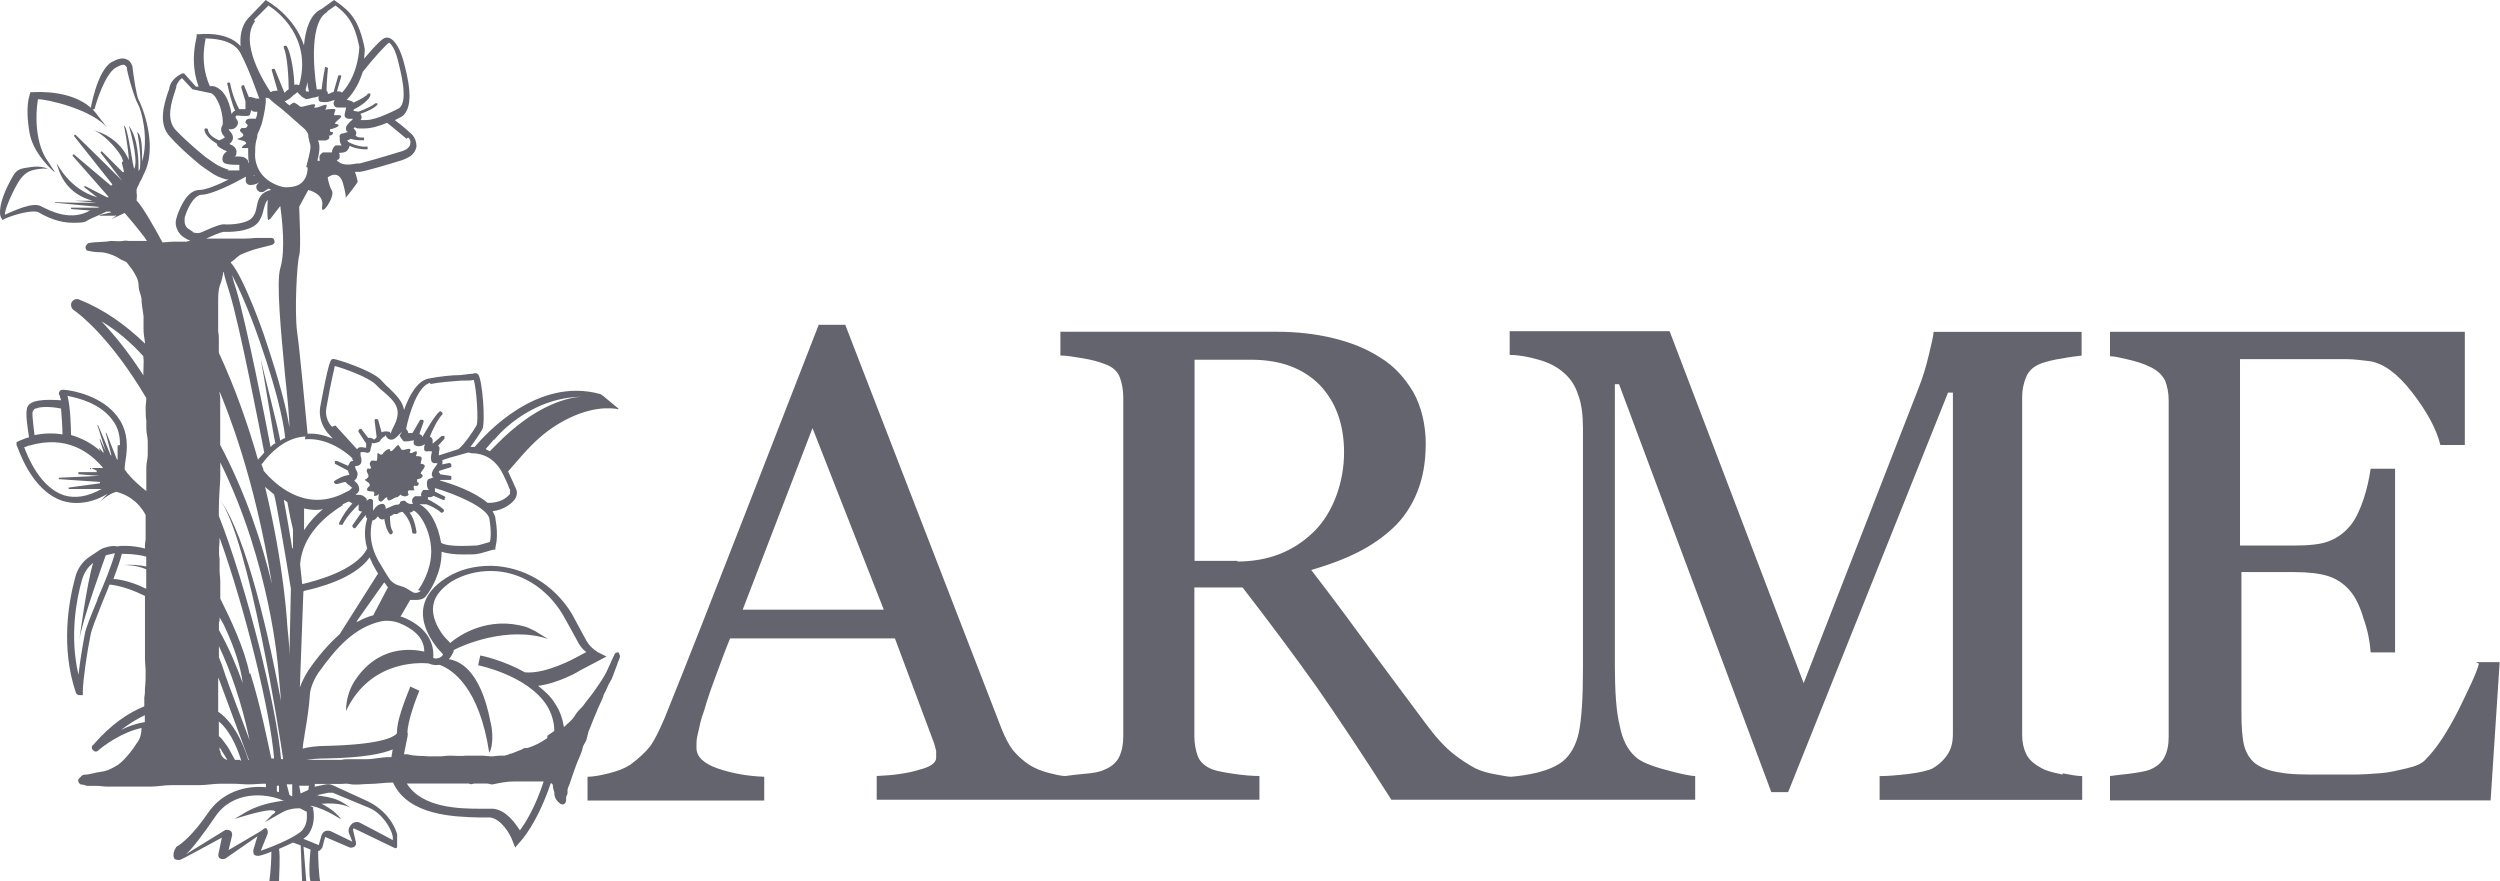 <?xml version="1.0" encoding="UTF-8"?>
<svg xmlns:xlink="http://www.w3.org/1999/xlink"  id="_レイヤー_2" data-name="レイヤー 2" xmlns="http://www.w3.org/2000/svg" viewBox="0 0 297.81 105">
  <defs>
    <style>
      .cls-1 {
        fill: #64646e;
      }
    </style>
  </defs>
  <g id="_レイヤー_2-2" data-name="レイヤー 2">
    <g id="logo">
      <path class="cls-1" d="M295.31,79.04c-.33,1.25-1.25,3.08-2.5,5.66-1.33,2.58-2.58,4.49-3.83,5.74-.42.5-1.16.83-2.25,1.08-1.08.25-2.08.5-3.08.58s-2.16.17-3.58.17h-3.41c-2.16,0-3.83,0-5.08-.25-1.16-.17-2.08-.5-2.83-1-.67-.5-1.16-1.25-1.41-2.16-.25-1-.33-2.33-.33-3.99v-16.72h6.32c1.66,0,3.08.17,4.08.5s2,1,2.75,2c.5.67,1,1.66,1.41,3.08.5,1.41.75,2.75.83,3.99h2.91v-21.88h-2.91c-.17,1.16-.42,2.33-.83,3.58s-.92,2.33-1.5,3.08c-.75.92-1.5,1.5-2.5,1.91-.92.42-2.41.58-4.41.58h-6.32v-22.21h12.56c1.16,0,2.08.17,2.91.25,1.58.25,3.24,1.41,4.99,3.66,1.75,2.25,2.91,4.33,3.41,6.32h2.91v-13.48h-42.27v2.91c.58,0,1.16.17,1.91.33,1.16.25,2.16.58,2.83.92.92.42,1.5,1,1.83,1.66.25.67.42,1.41.42,2.33v40.1c0,1-.17,1.75-.5,2.41s-.92,1.16-1.75,1.5c-.42.17-1.25.33-2.58.5-.83.08-1.5.17-2.16.25v2.91h45.34l1.08-16.47h-2.83l.33.17Z"/>
      <path class="cls-1" d="M245.72,92.27c-1.25-.25-2.08-.5-2.5-.75-.92-.5-1.5-1-1.83-1.66-.33-.67-.5-1.41-.5-2.33v-40.27c0-.83.17-1.66.5-2.41s.92-1.25,1.83-1.58c.5-.17,1.33-.42,2.5-.58.83-.17,1.58-.25,2.25-.33v-2.83h-17.64c0,.5-.25,1.41-.58,2.83-.33,1.41-.75,2.75-1.25,3.99l-13.64,35.03-15.97-41.93h-19.05v2.83c1.16,0,2.33.25,3.49.58,1.16.33,2.16.83,3,1.58.75.67,1.33,1.5,1.66,2.58.42,1.08.58,2.41.58,4.08v28.54c0,3.58-.17,6.07-.5,7.65-.33,1.5-1,2.66-1.91,3.41-.75.58-1.75,1-3,1.33-1.08.25-2.16.42-3.16.5-.5,0-1.08-.17-1.66-.25-1-.17-1.91-.42-2.58-.75-.92-.5-1.83-1.08-2.75-1.83-.92-.75-2-1.91-3.16-3.49-2.66-3.58-4.91-6.57-6.74-9.07-1.83-2.5-4.08-5.57-6.91-9.24,2-.58,3.83-1.25,5.49-2.08s3.08-1.83,4.24-2.91c1.25-1.16,2.25-2.66,2.91-4.33.67-1.66,1-3.58,1-5.74s-.5-4.41-1.5-6.16c-1-1.66-2.25-3.08-3.91-4.08-1.66-1.08-3.58-1.83-5.66-2.33-2.08-.5-4.33-.75-6.66-.75h-25.79v2.83c.75,0,1.66.17,2.66.33,1.08.17,1.91.42,2.58.67,1,.33,1.58.92,1.83,1.58s.42,1.5.42,2.41v40.35c0,1-.17,1.83-.5,2.5-.33.67-.92,1.16-1.75,1.5-.5.25-1.33.42-2.5.5-.83.08-1.58.17-2.16.25-.5,0-1.16-.17-1.83-.33-1-.25-1.75-.58-2.33-.92-.92-.58-1.58-1.25-2.08-1.83-.5-.67-.92-1.5-1.33-2.5l-18.64-48.17h-3.16c-2.66,6.82-5.66,14.56-9.07,23.3-3.41,8.74-6.49,16.64-9.32,23.63-.58,1.33-1.08,2.41-1.66,3.24-.58.75-1.41,1.5-2.41,2.25-.67.42-1.5.75-2.5,1-1,.25-1.91.42-2.58.42v2.83h21.05v-2.83c-2.08-.08-3.91-.42-5.57-1s-2.5-1.41-2.5-2.41,0-1,.17-1.75.33-1.66.75-2.75c.33-1.16.75-2.41,1.25-3.74.5-1.33,1.08-3,1.83-4.83h19.64l4.66,12.48c.08.25.17.58.25.92v.83c0,.58-.67,1.08-2,1.41-1.33.42-3.08.67-5.08.75v2.83h45.59v-2.83c-.83,0-1.83-.08-3-.25-1.16-.17-2-.33-2.5-.5-.92-.33-1.58-.92-1.83-1.58s-.42-1.5-.42-2.41v-17.72h5.74c3.16,4.08,6.07,7.99,8.74,11.73,2.66,3.83,5.66,8.32,8.99,13.56h36.19v-2.83c-.58,0-1.75-.25-3.58-.75-1.83-.5-3-1-3.58-1.58-.83-.75-1.5-1.91-1.83-3.66-.42-1.66-.58-4.16-.58-7.32v-33.36h.5l18.14,48.59h2l19.05-47.59h.58v40.6c0,1-.17,1.75-.58,2.41s-1,1.25-1.83,1.75c-.5.25-1.5.5-2.91.67-1.41.17-2.58.25-3.41.25v2.83h24.13v-2.83c-.67,0-1.41-.17-2.33-.33v.17ZM88.47,72.63l8.32-21.63,8.49,21.63h-16.81ZM147.46,66.81h-5.16v-23.96h6.66c3.58,0,6.24,1,8.24,3,1.91,2,2.91,4.66,2.91,8.07s-1.25,7.16-3.66,9.48-5.41,3.49-9.07,3.49l.08-.08Z"/>
      <g>
        <path class="cls-1" d="M6.52,20.47l-.75-1.16c-1.58-2.08-1.58-5.57-1.25-7.49,1.16,0,6.57,1.25,8.32,3.49l-1.41-1.83c-2.33-2.91-7.24-2.5-7.49-2.5h-.33l-.08.33c-.42,1.33-.25,3.16,0,4.58.42,2.08,1.91,3.66,2.91,4.58h.08Z"/>
        <path class="cls-1" d="M46.46,53.5c-.33,0-.42.08-.67.33-.33.25,0,.25-.42.33-.17,0-.42-.42-.42,0,0,.25,0,.58-.08.75-.42,0-.67-.25-.83.33,0,.17.17.42.17.5-.17.25-.33,0-.42.08-.42.5.67.83-.33,1.33.17.25.67.33.58.75-.17.08-.33.25-.33.5.42.33,1.08-.17.83.67.25,0,.42,0,.58-.25,0,.25-.17.83.17.92.33.08.5-.5.83-.5,0,.92.92-.17,1.25,0,0-.08.33-.25.33-.33.25.25.75.33,1,0,0,0-.25-.25,0-.5h.67c-.08-.25-.17-.42,0-.58.25.17.58,0,.5-.33-.25,0-.17-.25-.17-.42.33,0,1-.33.42-.67,0-.33,1.08-1.08,0-1.16,0-.58.5-.92-.58-.92.08-.17.17-.42.08-.58-.33,0-.5.33-.83.17.42-.83-.58-.25-.92-.33-.17-.17-.25-.42-.42-.58-.25,0-1,1.33-1,.42v.08Z"/>
      </g>
      <path class="cls-1" d="M73.75,77.71c-.25,0-.5,0-.58.33-.17.33-.33.67-.5,1.08-.25.5-.42,1-.75,1.5-.33.58-.75,1.16-1.16,1.75s-.92,1.16-1.33,1.75c-.33.33-.67.67-.92,1.08-.33.58-.83.92-1.33,1.41h0c-.17-1-.5-2-1.08-2.83-.5-.83-1.25-1.5-2-2.08,2.5-.33,4.91-1.75,4.99-1.83l3.16-1.66-1-.5c-.58-.33-1.08-.83-1.41-1.41-.5-.92-1.16-2.16-1.75-3.24-2.16-3.49-5.74-5.57-9.57-5.66-2,0-3.74.42-5.32,1.41s-2.5,2.16-2.75,3.49c-.33,1.75.58,3.49,1.41,4.58.33.5.75.83.92,1.08-.08.17-.25.33-.5.42-.25.08-.42.08-.67,0,.17-2.16-1.16-3.91-3.74-4.91h-.17l1.16-2h.5c.42,0,1.08,0,1.41-.5.5-.58,1.83-2.75,1.83-5.08s0-.17,0-.17c.75.25,1.66.33,2.5.33s1.66,0,1.83-.08c.25,0,1.75-.5,1.91-.5h.17v-.25c0-.08.42-1.16,0-3.49,0-.25-.17-.5-.33-.83,1.25-.17,2.08-.75,2.58-1.33.33-.42.42-1,.17-1.41,0-.08-.17-.33-.25-.58-.17-.33-.33-.75-.58-1.25,0,0,0-.08-.08-.17l1.75-2c1.25-1.41,2.58-2.66,4.24-3.66,3.74-2.25,6.41-1.91,7.16-1.75v-.08l-1.91-1.58c-.08,0-.17-.17-.33-.17-7.4-2-13.48,4.66-14.89,6.32h-.5c.58-.75,1.16-1.66,1.41-2.08.42-.83,0-6.07-.5-6.57-.17-.17-.42-.17-.58-.08-.17,0-.83.08-1.5.17-1.08,0-2.58.17-3.83.42-1.33.25-2.33,2.08-2.91,3.74-.17-1.08-1-1.83-1.83-2.66-.33-.25-.58-.58-.92-.92-1.08-1.16-5.32-2.5-5.66-2.5s-.5,0-1.58,5.74c-.17,1.08.17,2.16.83,3l.67.75c-.83-.33-1.83-.67-3-.58-.17-1.66-.92-9.9-1.25-12.15-.33-2.5,0-8.32.25-9.07.25-.83,0-5.32,0-5.82l1.08-2s1.91.42,1.66,1.91,1.58-1.08,1.16-1.83-.5-1.58-.5-1.58c0,0,1.33-1.08,1.83.75s.25,1.83.33,1.66c.08-.08,1.41-1.75,1.41-1.91,0-.08-.17-.75-.33-1.16h.58c.42,0,4.08-1.08,4.83-1.33.33-.08.67-.25,1-.42.5-.25.83-.75.92-1.25,0-.58-.17-1.08-.58-1.5-1-.92-1.66-1.41-2-1.66l.83-.42c1.66-1.16.67-4.91.17-6.74-.5-1.75-1.33-2.83-2.08-2.66-.33,0-1.25.92-2.58,2.5.08-.67.08-1.16.08-1.16-.67-3.41-1.66-4.41-3.41-5.66l-.25-.17-1.5,1.08c-1.33.58-1.91,2.41-2.08,4.33C35.06,1.91,31.9.17,31.9.17l-.25-.17-2.16,2.25c-.75.92-.92,2.08-.83,3.24-1.66-1.83-4.83-1.41-4.99-1.41h-.25v.33c-.67,2.83-.17,4.83.25,5.91h-.33l-1.41-1.58h-.25c0,.08-1.16.42-1.5,1.66,0,.17-.08.42-.17.58-.42,1.33-1.25,3.74.25,5.32,1.58,1.75,3.58,3.33,3.66,3.41l1.08.75c.58.42,1.25.75,2,.92h.25c-1.33.67-2.75,1.25-3.49,1.25-1.41,0-2.25,1.91-2.66,3.08-.08.25-.17.58-.17.83,0,.67.42,1.41,1,1.75l.42.25c.08,0,.17.08.33.17-.17,0-.33,0-.42.08h-1.66c-.42,0-.83.08-1.25.08-.75-1.41-2.33-4.24-3.08-4.99h0c0-.25.08-.58,0-.92v-.33c0-.17.17-.5.33-.75v-.08h0c.17-.25.33-.58.5-1,1.83-3.41-.25-8.32-.58-8.9-.25-.42-.58-2.58-.75-3.99,0,0-.17-.67-.67-.83-.5-.25-1.08-.08-1.83.33-1.75,1.08-2.5,5.66-2.5,5.74l.5-.17c.17-.75,1.25-4.16,2.5-4.91.42-.25.83-.42,1.08-.33l.25.25h0c0,.58.92,3.74,1.33,4.41s1.33,4.08.5,6.82c0-1.5,0-3.08-.58-3.49,0,0,.5,2.5.33,4.24,0,.17-.08.25-.17.42h0c0-1.16,0-3.83-1.16-5.41,0,0,1.16,3.91.67,5.08-.17.42-.75-5.08-1.25-5.08,0,0,.5,2.41.58,4.08-1.33-3.08-4.41-3.58-4.41-3.58,1.16.17,3,2.25,3.41,3,.17.25.25.5.33.75,0,0-.17,0-.17.17l.25,1c0,.08-.08.17-.17.08l-2.41-2.41c-.08-.08-.25,0-.17.17,1,1.25,2.33,3.08,2.58,3.33s-3.49-3.49-5.57-5.49c-.08-.08-.25,0-.17.17l4.49,5.66c.08.08,0,.25-.17.17l-4.33-3.66c-.08-.08-.25,0-.17.17l4.24,4.83v.08h-.17l-2.58-1.33c-.08,0-.25.08-.08.17l1.5,1.16c-3.33-.92-4.83-4.08-4.83-4.08.67,2.83,2.5,3.99,4.24,4.49h-2.25c-.08,0,0,0,.08,0,.92.08,2,.17,2.66.25h0c-.92,0-3.41,0-4.91-.08-.08,0,0,.08.08.08l5.24.5s-.17,0-.25.08h-3.16c-.08.08,0,.17.08.17l2.25.17c-.17,0-.25.08-.42.17-2.16,1-4.33-.08-5.49-.67h0c-1-.58-3.33.58-4.33,1,0-.5.58-2.08,1.58-3.83.5-.83,1.08-1.33,1.83-1.5,1.08-.25,1.83-.17,1.83-.08,0,0-.75-.5-2.25-.25-.92.17-1.5.08-2.08,1.16C-.3,24.21-.05,25.63.11,25.88l.17.33.33-.17c1.16-.5,3.24-1.08,3.99-.75h0c.83.5,2.33,1.25,4.08,1.25s1.41-.17,2.16-.5c.75-.33,1.33-.58,1.83-.83h.42c.08,0,.17.08.17.08l-1.41.33s0,.08.17.08h1.66c0-.08.17,0,.17,0l-.58.42s.83-.42,1.58-.75c.58.67,1.5,1.75,2.25,2.75.17.17.25.42.42.58h-2.16c-.25,0-.42-.08-.67,0-.5.08-1,0-1.5,0-.83.17-1.66.08-2.58.25-.17,0-.33.25-.42.42,0,.17,0,.42.25.5.42.08.83.17,1.33.17.75,0,1.5.25,2.16.58.25.17.5.33.75.42.17.08.42.17.5.33.33.42.67.83.92,1.33.25.42.42.83.42,1.41,0,.5.25.92.33,1.41,0,.75.17,1.41.25,2.16v1.5c0,.5.08,1.08.17,1.58v.17c-2.33-2.25-4.91-4.08-7.82-5.24-.33-.17-.75,0-.92.33s0,.75.25.92c.75.5,4.41,3.33,8.65,10.48h0c0,.42-.08.75-.08,1.16,0,.5,0,1,.08,1.58v.92c0,.5.17,1,.17,1.5v1.58c0,.5-.17,1-.17,1.5v2.83c-.25-.17-1.91-1.5-2.58-2.58,0-.42.08-.92.17-1.5.25-1.83,0-3.41-1-4.74-1.83-2.5-5.32-3.16-6.41-3.24-.17,0-.42,0-.5.17s-.17.33,0,.5c0,.08.08.33.17.58-.5,0-3.49-.33-3.99.75-.33.67,0,2.5.17,3.66-.33.08-.75.25-1.16.42l-.33.17v.33c.17.25,1.66,5.41,5.49,6.66.58.17,1.08.25,1.66.25,1.16,0,2.41-.33,3.66-1.08,0,0,.08,0,0,0l-.92,1s1-1,2-1.25c1,.25,2.5.92,3.49,2.75v2.83c0,.25-.08.5-.08.75v.42c-1.58-.42-3-.33-3.33-.25-.58-.17-1.66.17-1.91.33l-1.25.83c-.92.58-1.58,1.5-1.83,2.58-.75,2.75-1.75,8.24.08,13.65,0,.17.25.33.42.33s0,0,0,0h.42v-.5c0-1.16.5-4.66.92-6.66.08-.58.75-2.25,1.41-3.91.25-.67.58-1.33.83-2.08h.25c1.25.17,2.66.67,3.99,1.33v7.49c0,.5.08,1,.08,1.5,0,.67,0,1.33-.08,2,0,.33,0,.75-.08,1.08v1.08c-1.83.75-3.91,2.08-6.07,4.58l-.17.17v.33l.25.25c.08.08.33.08.42,0h0c.75-.67,2.91-2.25,5.24-2.75h0c0,.67-.17,1.33-.58,1.83-.25.42-.5.75-.83,1.16-.42.5-.83,1-1.41,1.41-.67.42-1.33.75-2.08.83-.67.08-1.25.33-1.91.33-.25,0-.42.25-.67.5-.17.17,0,.58.25.67.25,0,.5.08.75.17h1.25c.33,0,.67.08,1.08.08h5.32c.75,0,1.58-.17,2.33-.17h3.41c.83,0,1.66-.17,2.5-.17h1.41c.67,0,1.33.08,2,.08.58,0,1.25-.08,1.83-.08h.17v.42c-2.41-.25-5.24.58-6.91,3.08-1.83,2.66-3.08,3.58-3.58,3.91-.17.08-.25.17-.25.25-.17.17-.42.92-.17,1.25,0,.08.25.17.42.17h.25c.25-.08,3.33-1.75,4.99-2.66l-.42,2c0,.17,0,.42.25.5.17.08.42.08.58,0l3.83-2.66-.5,1.66c0,.17,0,.33.08.5.17.17.33.17.58.17.42-.08.92-.25,1.5-.5,0,.83-.08,2.41-.25,3.58h1.16c0-.75.17-2.83,0-3.91.58-.25,1.16-.5,1.66-.75l.92.33.17,4.33h.5l-.33-4.16.83.33c-.08,1-.25,2.75,0,3.83h1.16c-.17-.75-.25-2.66-.25-3.66h.08c.17-.08.33-.25.42-.42l.33-1.25,2.91,1.25c.17.08.42,0,.58-.08.17-.17.25-.33.17-.58l-.33-1.41v-.17h.17l4.83,2.33c.08,0,.25,0,.25-.17v-1.5c-.5-1.66-1.83-3.16-3.66-3.99l-3.99-1.83c-.33-.17-.67-.17-1-.08l-1.16.25v-.33h3.08c.33,0,.67-.08,1,0,.83.17,1.58,0,2.33,0,1,0,1.91-.17,2.91-.17h0c1.83,3.99,7.4,4.08,10.23,4.16h1.33c1.33.17,2.41,2,2.66,2.75l.33.83.58-.67c.08-.08,2-2.08,3.66-6.99.17,0,.25.17.25.25,0,.25.08.58.17.83,0,.5.17.92.58,1.25.33.33.75.25.83-.25v-.33c0-.17.08-.33.17-.5h0v-.42c0-.25.17-.5.25-.75.25-.75.5-1.5.75-2.16.25-.75.67-1.41.83-2.25h0c.08-.25.33-.58.42-.83.08-.33.17-.67.25-1,.33-.75.58-1.5.92-2.25.25-.67.58-1.25.83-1.91,0-.17.17-.42.25-.58.17-.33.25-.58.42-.92.08-.17.25-.42.33-.58.25-.58.42-1.16.67-1.75.08-.33.25-.58.33-.92,0-.25-.17-.58-.42-.67l.33.17ZM17.17,44.85c-1.91-3-3.74-5.16-5.08-6.57,1.83,1.08,3.49,2.5,4.99,4.16v.17c.08.5,0,1,0,1.58v.67h.08ZM4.27,48.67c.5-.25,1.83-.25,3,0,.08.92.17,2.16.17,3.08-1-.17-2.08-.17-3.33.08-.08-.75-.25-2-.25-2.58,0-.25.17-.5.33-.58h.08ZM10.85,55.74l.67.33v.17h-2.16c-.08.08,0,.25,0,.25,1.08.08,2.58.25,2.83.17.25,0-3.24.17-5.16.25-.08,0,0,.17,0,.17l4.83.33c.08,0,.08.17,0,.17l-3.66.5c-.08,0,0,.17,0,.17h3.91c-1.66.92-3.16,1.16-4.49.75-2.83-.92-4.33-4.58-4.74-5.74.17,0,.33-.08.5-.17h.08c4.49-1.33,7.32.83,8.82,2.66h-1.5c-.08,0-.08.17,0,.17l.08-.17ZM14.09,53.08s-.08-.08-.08,0v1.66h-.08l-1.25-3.16s-.17-.08-.08,0l.67,2.66h-.08l-1.5-3.58s-.17-.08-.08,0c.42,1.41,1.25,3.99,1.25,3.74,0-.17-.58-1.25-.92-2.08,0,0-.17,0-.08,0l.5,1.58h-.08l-.42-.5h-.08l.17.33c-.92-.83-2.08-1.5-3.49-1.91,0-.92-.08-3.41-.42-4.66,1.33.25,3.91.92,5.32,2.83.75.92,1,2.08.92,3.41v-.42l-.17.08ZM11.6,71.47c-.75,1.83-1.41,3.41-1.5,4.08-.25,1.33-.58,3.24-.75,4.83-1.08-4.58-.25-8.99.42-11.32.25-.83.67-1.5,1.33-2-.75,2.33-1.66,9.24-1.66,9.24.25-2.16,3.16-10.15,3.16-10.15h0c.25-.08.75-.17,1.08-.25-.33,1.33-1.25,3.58-2.08,5.49v.08ZM17.42,67.48c-.83-.17-1.75-.25-2.75-.17.58,0,1.5,0,2.75.5h0v2.33c-1.16-.58-2.41-1-3.66-1.16h-.25c.42-1.16.83-2.25,1-3,.58,0,1.66,0,2.91.33h0v1.16h0ZM17.17,86.03c-1,.17-1.91.5-2.75.92,1-.75,1.91-1.33,2.83-1.75v.83h-.08ZM50.12,70.39c-.17.17-.58.33-.92.17l-.83-.5c-.08,0-.25-.17-.42-.17l-.5-.17c-.33-.08-.67-.33-.92-.58-.33-.42-.75-1.16-1.5-2.41-1.25-2.33-.83-4.08-.67-4.74.33,0,.5-.33.67-.5h0c0,.08.17.25.25.33.17.08.33.08.5,0,.08.5.25,1.33.67,1.83h.17l.17-.17v-.17c-.33-.5-.33-1.33-.33-1.83h0c.17,0,.42-.25.5-.25h.33c.08,0,.17-.08.25-.17h.08s.08,0,.17-.08h.17c.33.33,1,1.08,1.16,2.5,0,0,0,.08.17.08h.25s.08-.08.08-.17c-.17-1.16-.5-1.91-.83-2.33.17,0,.33-.08.5-.25,1,.58,2.08,2.75,2.08,4.91s-1.16,4.08-1.58,4.58l.33.08ZM40.8,60.07c.25-.08.5-.25.75-.33h0c.17.08.33.17.42.25-.5.5-1.16,1.41-1.58,2.33v.17h.25c0,.08.08.08.17,0,.5-1,1.5-2,1.91-2.41h0v.67c0,.08.17.17.25.17h.17l-1.16,1.66v.17l.17.17h.17l1.25-1.58c0,.17,0,.33.17.42-.17.58-.5,1.91,0,3.58-1.33,2.66-6.32,3.91-7.74,4.24h0l-.25-2.33c.25-3.66,3.33-5.99,5.08-7.07v-.08ZM36.22,63.15v-2.58c.75.17,1.5.25,2.25.08-.83.67-1.58,1.5-2.25,2.5ZM36.81,93.52c0,.17-.08.42-.08.58l-.92.42-.17-.92h1.16v-.08ZM36.22,70.39c1.5-.33,5.99-1.41,7.82-3.99.08.25.25.5.33.75.25.42.42.83.67,1.16l-4.58,7.24c-1.41,1.25-2.66,2.75-3.74,4.33-.42.67-.75,1.33-1,2l.42-11.4.08-.08ZM45.79,69.39c.17.25.33.42.42.58l-1.75,3.33c-.67.17-1.25.42-1.83.75h-.17l3.24-4.58.08-.08ZM58.36,64.56c-.58.17-1.41.42-1.58.42-.42,0-3.41.25-4.24-.33-.33-2.08-1.33-3.99-2.58-4.58h.83c.5.17,1.33.58,1.75,1h.17l.17-.17v-.17c-.5-.5-1.41-1-1.91-1.25v-.25c.25,0,.5,0,.67-.17h0l1.16.5h.17v-.25c.17,0,.08-.17,0-.17l-1.16-.58v-.42h0c2.58.75,6.24,2.33,6.49,3.66.25,1.58.17,2.5,0,2.91l.08-.17ZM58.85,52.42s3.99-5.16,10.65-5.16c-1.5,0-5.57.75-10.48,5.82l-.67.67c-.17-.08-.33-.17-.5-.25l1-1.16v.08ZM56.19,54h.33c.75.08,2.33.33,3.41,2.5.25.5.42.92.58,1.25.08.25.17.5.25.58v.5c-.42.5-1.16,1.08-2.66,1.08-1.58-1.33-4.16-2.25-5.66-2.66v-.08h1.16c.08,0,.17,0,.17-.17h0c0-.25,0-.33-.17-.33l-1.16-.17c0-.08-.08-.17-.17-.25,0,0,0-.08.08-.17l1.33-.42s.17-.08.08-.17v-.17c0-.08-.17-.17-.25-.17l-.83.17c0-.17.08-.33,0-.5.67-.25,1.33-.42,1.91-.58h0c.67-.17,1.08-.33,1.25-.33l.33.08ZM51.2,45.76c1.25-.25,2.66-.33,3.74-.42.75,0,1.16,0,1.5-.08.33,1.08.58,4.91.33,5.41-.42.75-1.5,2.33-2.16,2.83-.75.25-1.58.5-2.33.75v-.25c0-.25.17-.58,0-.83,0,0-.08,0-.08-.08l.75-.83v-.33h-.33l-1.08.92v-.42c0-.17-.17-.33-.33-.42h0c.25-.67.92-2.08,1.5-2.66v-.17l-.17-.17h-.17c-.75.67-1.66,2.41-2.08,3.08,0-.08,0-.17-.08-.25,0,0-.17-.08-.25-.17l.5-1.41c0-.08,0-.25-.08-.25h-.33l-.92,1.58h-.5s0-.17-.08-.25c0,0-.08-.17-.17-.25.33-1.75,1.41-5.24,2.91-5.49l-.08.17ZM47.62,51.83v.08c.08.17.17.33.33.5,0,.08.17.17.25.17.25,0,.5,0,.75-.08.08,0,.25,0,.33-.08v.42c0,.08.08.17.25.25.42.17.83,0,1.08-.17,0,0,0,.17-.08.25v.42c0,.08.25.25.33.17h.58v.08c0,.25-.17.5-.08.92,0,.25.17.42.42.42h.33c0,.08-.17.33-.25.42-.25.33-.42.58-.42.92,0,.17.08.33.25.33h0c-.17,0-.33.17-.5.17s-.33.25-.33.42v.17c0,.17,0,.58.25.75h-.67c-.25.25-.33.5-.25.75h-.75c-.25.17-.5.42-.25.92h-.25c-.17,0-.42-.08-.58-.25-.08-.17-.33-.17-.5-.08-.17,0-.25.17-.25.33,0,0-.08,0-.17.08h-.08c-.33,0-.67.17-1,.33-.08,0-.33.17-.42.17v-.17c0-.17-.17-.42-.33-.42-.5,0-.83.33-1,.58l-.17.25v-1.16c0-.17-.17-.25-.25-.25h-.08c-.08,0-.17,0-.25.08,0,0-.17.08-.17.17,0-.17,0-.33-.17-.42-.25-.25-.5-.33-.83-.33h-.33l.17-.17c.08,0,.17-.17.25-.33.08-.58-.33-1-.58-1.16.17-.17.33-.33.33-.5.17-.33,0-.67-.17-.92,0-.17-.08-.25-.08-.33.42,0,.67-.17.75-.42s0-.58-.08-.83v-.42h.33c.17,0,.25,0,.42.08.17,0,.33,0,.42-.25,0-.17.08-.42.17-.75v-.17c.17,0,.25.08.42,0,.42-.08.58-.17.67-.42l.17-.17s.17-.17.25-.17l.17-.17c0,.17.17.42.42.5.5.17.83-.25,1.33-.75l.17-.17-.25.42ZM39.55,50.84c-.58-.58-.83-1.5-.67-2.25.58-3.33.92-4.49,1-4.99,1,.25,3.99,1.33,4.83,2.16.33.33.67.67,1,.92,1.33,1.16,2.16,2,1.33,3.83-.25.5-.42.83-.5,1.16,0-.17-.17-.25-.25-.25-.42-.08-.67,0-.83.08l-.42-1.5s-.08-.08-.17-.08h-.17s-.08.08-.08.17l.25,2-.25.25h-.08c-.17-.08-.33-.25-.67-.17h0l-.83-1.08h-.17l-.17.17v.17l.92,1.41v.5h0c-.33,0-.58-.17-.92,0l-.17.17-2.58-2.83-.42.17ZM36.31,52.33c2.83-.25,5.16,1.75,5.66,2.25,0,.17,0,.25.17.33-.17,0-.42,0-.5.25,0,.08-.17.25-.17.33l-1.33-.58h-.25v.33l1.58.83c0,.08,0,.17.08.25,0,.08.08.25.08.25h0c-.83.08-1.58.58-1.83.75v.17l.17.17h.17c.17,0,.5-.17,1-.25h0c.17.17.33.33.5.42.17.17.25.25.33.25l-.33.33c-.17.08-.5.25-1,.5-4.49,2-7.9-1.25-9.24-2.83,0-.25-.17-.5-.25-.75,1.58-2.08,3.33-3.24,5.24-3.33l-.08.33ZM33.06,93.6h.17v.75s-.17,0-.25-.08v-.67h.08ZM26.07,61.49v-.67c0-1.25.08-2.5.17-3.83v-1.91c5.99,12.15,6.91,24.54,6.91,24.71l.33,3.74c-1.25-6.74-4.08-19.8-7.32-24.05,3.49,4.58,7.24,28.54,7.57,30.95h-.25c-.5-6.16-4.16-20.72-7.4-28.95ZM25.99,37.36v-1.41c0-.75,0-1.41.25-2.08.17-.42.25-.83.33-1.25,0-.08,0-.17.08-.25.08.58.33,1.33.67,2.41,1.25,3.99,3.74,16.97,4.16,19.14-.25.25-.5.58-.75.83-1.16-4.08-2.66-8.4-4.66-12.73v-1.5c0-.33,0-.67-.08-1v-2.16ZM32.73,52.83c-.17.08-.33.25-.5.42-.58-3.16-2.91-14.81-4.08-18.72-.25-.75-.42-1.33-.5-1.75.75,1.41,2,4.16,3.24,7.74,2.58,7.4,3,10.73,3.08,11.65-.17.08-.42.17-.58.33-.25-1.5-2-8.24-2.33-9.73.33,1.66,1.5,9.07,1.75,10.07h-.08ZM26.07,46.43h0c1,2.41,4.24,10.32,6.32,23.13-1.16-4.83-3.08-10.73-6.16-16.56h0v-5.66c0-.25-.17-.58,0-.83l-.17-.08ZM31.65,58.07c.33.25.67.58,1,.83.25.83,1.33,7.07,2,11.23l-.17,7.9c0-1.25-.17-2.41-.25-3.41,0,0-.33-7.07-2.66-16.64l.08.08ZM34.81,93.52h0v1.33h-.08l-.25-.17-.33-1.25h.67v.08ZM34.81,65.31c-.33-2.08-.75-4.41-1-5.74.17,0,.25.17.42.25.25,1.41.5,2.58.67,3.24v2.25h-.08ZM36.64,19.97h0v.17s0,.92-.58,1.5c-.42.5-1.16.67-2.08.67-.25,0-2-.33-3-1.83-.42-.67-.67-1.5-.58-2.41h0v-.25c0-.5.08-1,.25-1.5v-.17c0-.25.17-.42.25-.67s.25-.58.33-.92c.25-1,.5-2.25.42-2.91.17,0,.42,0,.58.25.17.17.67.58,1.33,1.08,1,.83,2.16,1.91,2.75,2.41.17.17.33.42.42.67h0v.17c0,.08,0,.25.08.33h0c0,.33.17.58.17.83h0v.25c0,.33-.33,1.58-.5,2.25l.17.08ZM29.4,15.14c-.25.25-.58,0-.67.17-.67.5,1.25.67-.5,1.25.33.17,1.16.17,1.08.58-.33.17-.5.33-.5.5h.75c0,.67,0,1.25.08,1.75h-.08c0-.17,0-.33-.17-.42-.25-.33-.75-.33-1.16-.33h-.5.17c.17,0,.25-.17.25-.33.17-.67-.42-1-.83-1.16.25-.17.33-.33.42-.58.08-.42-.17-.75-.33-.92,0,0-.17-.17-.17-.25h0c.25,0,.67.08,1-.42.25-.42,0-.75-.17-.92v-.08c0-.25.08-.25.75-.17h.58c.17,0,.33,0,.42-.25,0-.17.08-.33.17-.5,0,.17.17.25.33.25h.33c0,.33-.08.58-.17.83-.75,0-1.16-.08-1.25.42,0,.17.42.33.25.42l-.08.17ZM30.32,20.97h-.08v-.17l.08.17ZM48.62,16.39c.25.17.33.5.25.75,0,.25-.25.5-.5.67-.33.17-.58.25-.92.33-1.58.5-4.24,1.25-4.58,1.33h-.33c-.5.08-1.58.33-2.16-.17-.17-.08-.25-.17-.25-.25h0c.17,0,.25-.08.33-.25v-.42l-.08-.17c.5,0,.92-.08,1.08-.42.08-.08.17-.25.17-.42.5.25,1.25.42,1.83.42s.25,0,.33,0v-.33h-.17c-.58.08-1.66-.25-2.16-.58h0c0-.08-.08-.17-.17-.17.17,0,.33-.08.5-.17.25.08.67.17,1.25.17s.25,0,.33,0v-.33h-.17c-.33,0-.67,0-.83-.25,0-.08.08-.17.08-.25,0-.25-.17-.42-.33-.58,0,0,.08-.08.17-.17,0,.08.25.17.33.17h.83c.83,0,1.83-.33,2.66-.67.25.17.83.67,2.33,1.91l.17-.17ZM46.21,4.99c.08,0,.75.42,1.16,2.08.33,1.33,1.33,4.99.17,5.82-.33.17-2.66,1.41-3.91,1.41h-.67c.17-.25.17-.42,0-.67v-.08c.75-.25,1.66-.67,2-1.08v-.17h-.25c-.25.25-1.08.67-2,1-.17,0-.33-.08-.58-.08v-.17h0c.67-.33,2-1.16,2-1.83,0,0,0-.17-.17-.08h-.17v.08c-.08.17-.92.67-1.66,1-.17-.17-.42-.25-.83-.33,1-1,1.58-2.25,1.91-3.33,1.25-1.58,2.83-3.33,3.16-3.49l-.17-.08ZM38.89,1.41l1.08-.75c1.33,1,2.25,2,2.83,4.91,0,0,0,3.24-2.08,5.49,0-.08-.17-.17-.33-.17h-.25l.5-1.75v-.17h-.33l-.58,2c-.17,0-.33.08-.42.17,0,0-.17,0-.25.08,0-.08,0-.25-.08-.33l-.08-.08c0-1.25.17-2.58.17-2.75h-.17v-.08h-.17c-.08.42-.33,1.75-.42,2.66h-.58c-.42-2.66-.83-8.24,1.33-9.24h-.17ZM36.64,9.82c0,.42.08.75.17,1.08h-.33s0-.08-.08-.17c.08-.33.17-.67.25-1v.08ZM36.22,11.81c.25,0,.58,0,1-.17.17,0,.5-.08.75-.17,0,.08-.08.25,0,.42,0,.17.17.25.33.25.5.08.92,0,1.33-.17.08,0,.17,0,.25-.08,0,0,0,.08-.08.17-.08.17-.08.33,0,.5s.25.25.42.25h1c0,.25-.17.58-.17.92,0,.25.25.42.5.42h.5c-.08.08-.17.25-.25.25-.33.33-.67.67-.58,1,0,.17.08.25.25.33-.17,0-.5.17-.67.17-.25,0-.42.25-.33.5v.17c0,.17,0,.5.25.75h-.75c-.33.25-.42.58-.42.83h-1.08c-.25.17-.42.33-.42.58,0,.17,0,.33.08.42h-.33c.17-.58.25-1.25.25-1.5s0-.58-.17-.92h.92c.5-.17.42-.25.42-.58h0c.33,0,.5-.17.42-.42-.42,0-.33-.17-.33-.33.5-.08,1.66-.5.58-.67,0-.33,1.75-1.16-.08-1-.08-.58.83-.92-1.08-.67.17-.17.17-.33.17-.58-.58,0-.92.42-1.5.33.67-.83-1.08-.08-1.58-.08-.25-.17-.42-.33-.75-.5-.17,0-.42.17-.58.33-.25-.17-.42-.33-.58-.5.33-.08.75-.42,1.08-.75.17-.08.33-.25.42-.33l.25.25c.17.17.33.33.5.42,0,0,.17.08.25.08l-.17.08ZM30.23,2.41l1.75-1.75c1.08.67,5.24,3.83,3.66,9.48h0c-.08,0-.25-.08-.33-.08s-.17,0-.25.08c0-1.08-.33-3.74-.92-4.66,0,0-.17-.08-.25,0h-.08v.25c.42.83.58,3.66.58,4.91h0c-.17.08-.33.25-.5.42l-1.16-2.83s-.17-.08-.25,0h-.08c0,.08-.08.17,0,.25l.67,2.33c-.33,0-.58,0-.83.17-.67-1-3.83-5.91-1.83-8.49l-.17-.08ZM24.24,4.58c.83,0,3.49,0,4.41,1.75,1.25,2.41,2.16,5.32,2.25,5.41h-.33s-.17,0-.25-.08c-.17,0-.42-.17-.67-.08l-.58-1.41s-.08-.08-.17,0h-.08s-.08.17-.08.25l.5,1.66v.92h-.75c-.33-.58-.83-1.75-1.08-3.08,0,0-.08-.17-.17-.08h-.08s-.17.08-.08.17c.17.75.5,2.25.92,3.16-.17.08-.33.25-.42.42-.08-.58-.25-1.16-.5-1.75-.42-.92-1-1.41-1.66-1.58h-.42c-.25-.58-1.16-2.58-.5-5.66h-.25ZM27.24,20.22c-.58-.17-1.16-.42-1.66-.75l-1.08-.75s-2-1.58-3.58-3.24c-1.16-1.25-.5-3.33-.08-4.58.08-.25.17-.5.17-.67.17-.5.5-.83.67-.92l1.25,1.33,2,.42c.33,0,.67.33.92.83.58,1,.75,2.41.67,3-.42.58,0,1.16.17,1.33,0,0,.08.08.08.17,0,0-.25.17-.67.33h0c-.58-.25-1.25-.67-1.33-1.25,0,0,0-.17-.17-.17h-.08c-.08,0-.17,0-.17.17.08.67.83,1.25,1.5,1.66,0,.08,0,.25.17.33.17.17.42.25.67.42.08,0,.25.08.33.17-.42.25-.58.67-.5,1.08,0,.17.17.25.25.33.5.17,1,.17,1.41.17h.33v.67h-1.41l.17-.08ZM22.99,27.62l-.5-.33c-.33-.17-.5-.58-.5-.92s0-.5.08-.67c.17-.58.92-2.41,1.91-2.5,1.25,0,3.99-1.41,5.32-2.16,0,.25-.08.5,0,.67s.25.33.5.33c.33,0,.75-.08,1.08-.33h0c-.25.25-.42.42-.33.67,0,.17.08.33.42.5h.33s.08,0,.17-.08l.5-.33c.08,0,.25.08.33.17h-.08c-1.33.33-1.5,1.25-1.66,2.08-.08.42-.17.75-.42,1.08-.5.83-2.58,1-3.49.92-.17,0-.58,0-2.58.92-.33.17-.75.17-1.16,0h.08ZM24.33,28.45h.17c1.75-.83,2.16-.83,2.16-.83.17,0,3.33.17,4.24-1.33.25-.42.42-.92.5-1.33.17-.58.25-.92.5-1.16-.08.83-.08,2.58.08,2.41l.25-.17,1.16-1.5c.17,1.25.67,5.24,0,7.4-.5,1.66.08,7.65.58,12.9.25,2.33.5,4.74.5,6.07-.25-1.75-1-4.99-2.91-10.65-.08-.33-2.5-7.24-4.08-8.99.08-.08.17-.17.33-.25.33-.25.58-.58,1-.75.58-.25,1.25-.5,1.91-.67.58-.17,1.08-.25,1.66-.42.08,0,.25-.17.33-.25,0-.08,0-.25-.08-.42s-.25-.17-.5-.17h-1.41c-.5,0-1,.08-1.5.08h-4.99.08ZM26.16,89.44v-.42c.25.42.58.92.92,1.5-.42-.08-.83-.5-.83-1.08h-.08ZM28.57,90.52h-.58c-.5-.92-.83-1.58-1.25-2.08-.25-.33-.42-.58-.67-.75v-1.75c1.58,1.33,2.41,3.83,2.66,4.66h-.08l-.08-.08ZM29.57,90.52c-.17-.58-1.25-4.16-3.58-5.74v.17-4.24c.17.42.25.58.42,1.08l3.24,8.74h-.17.08ZM27.24,81.54c-.67-1.83-.67-2.08-1.16-3.24v-1.33c1.33,2.83,2.66,6.49,3.66,11.23l-2.5-6.66ZM26.16,74.05v-.5c.25.42.5.83.67,1.25,1,2.16,1.83,4.49,2.08,6.57-.75-2.08-1.66-4.24-2.83-6.32v-1h.08ZM29.73,80.29c-.58-3-2.25-6.49-3.49-8.99v-2c0-.42-.08-.92-.08-1.33v-1.41c-.17-.83,0-1.66,0-2.5h0c3,8.32,6.07,20.8,6.49,26.29h-.33c-.42-1.91-1.25-6.16-2.5-10.15l-.08.08ZM36.06,98.84c-.5.67-3,1.83-4.99,2.5l.83-2.08c0-.25,0-.42-.17-.58s-.5.25-.67.33l-3.83,2.25.42-1.75c0-.25,0-.42-.25-.58-.08,0-.25-.08-.33-.08s-.25,0-.33.08c-.92.58-4.58,2.83-4.58,2.83.67-.58,2.08-2.41,3.49-4.49,2.08-3.08,5.99-2.83,8.07-1.91h.25c-.5.08-2.66.25-4.58,1.33-2.16,1.25-1.33.83-1.33.83,0,0,2.83-.92,4.08-1,1.25,0,.33.5.33.5l-.92.92,1.91-1.08c.67-.42,1.5-.58,2.25-.58l.83.42c0,.42.17,1.33-.5,2.16h0ZM37.89,94.68h.08l1.16-.25h.5l4.41,1.83c1.5.67,2.58,2.41,2.75,3.41v.42c.08,0-3.91-2.08-3.91-2.08-.33-.17-.75-.08-1,.17-.25.25-.42.58-.33,1l.42,1.08-2.58-1.25c-.25-.08-.42-.08-.67,0-.17.08-.33.25-.42.5l-.33,1.16-1.83-.75c.25-.17.42-.33.58-.5,1-1.41.58-3,.58-3.08v-.17l-.33-.17h.17c1.83.42,3.49,1.66,3.49,1.58-.83-1.16-2.33-1.83-2.33-1.83,2-.17,3.08.25,3.49.5-.33-.25-.92-.67-1.5-.92-.67-.33-1.83-.5-2.66-.58h.33l-.08-.08ZM46.62,90.19h-.25c-.92,0-1.83.25-2.75.25h-2c-.33,0-.67,0-.92.08h-4.24c.58-.08,1.33-.17,2.33-.17,4.58-.08,6.82-.58,7.99-1.08l-.17,1v-.08ZM64.76,93.1c-1,3.08-2.16,4.91-2.83,5.82-.58-.92-1.66-2.41-3.16-2.58h-1.41c-2.66,0-7.07-.08-8.9-3h7.4s.17.08.25.08c.17,0,.25-.08.42-.08h1.5c.25,0,.5.17.75.08.83-.17,1.58-.33,2.5-.33h3.49,0ZM65.18,87.94c-.75.5-1.5.92-2.33,1.16-.25,0-.5,0-.67.17-.42.17-.83.33-1.25.5-.17,0-.33.08-.5.17-.08,0-.17,0-.33.08h-.58c-.33,0-.67.08-1,.08s-.67-.08-1-.08h-2.08c-.58.08-1.16,0-1.66,0h-.25c-.42,0-.75.08-1.16.08h-1.25c-.83-.08-1.75,0-2.58-.25h-.42l.42-2.08c0-.17.08-.33,0-.5,0-1.33,1-3.99,1.41-4.99l-1.08-.5c0,.17-1.58,3.58-1.58,5.41v.17l-.08.08c-.42.42-2,1.25-8.24,1.41-1.33,0-2.33.17-2.91.33,0-.5.17-1.16.25-1.83.25-1.41.5-3.16.58-4.24h0c0-1,.42-2,1-2.91,2.25-3.16,4.33-5.41,7.4-6.16.75-.17,1.58-.08,2.25.17,1.41.58,3,1.58,3,3.41-1.5-.33-5.57-.83-8.4,3.66-.58,1-.92,2.16-.92,3.41,3.08-6.49,9.65-5.66,9.82-5.66.42.17.83.25,1.33.17,1.58.58,4.74,2.75,5.91,10.48.5-.83.42-2.66.17-3.58-1.25-6.57-3.91-7.4-4.99-7.57.25-.25.42-.58.58-.92v-.17c1.08-.58,6.41-2.91,11.23-1.33l-1.5-.92s-.83-.42-1.08-.5c-4.49-1.33-7.9.92-9.07,1.91-.17-.25-.5-.5-.83-.92-.67-.92-1.41-2.25-1.16-3.66.17-1,.92-1.91,2.16-2.75,1.41-.83,3-1.25,4.66-1.25,3.49,0,6.66,2,8.57,5.16.58,1,1.25,2.25,1.75,3.16.25.5.58,1,1.08,1.33l-1.25.67s-3.58,2-6.07,1.75c-2.5-1.41-5.16-2-5.32-2l-.25,1.16s5.82,1.16,8.15,4.74c.58.92.92,2,.92,3.08-.25.17-.58.42-.83.58v.25Z"/>
    </g>
  </g>
</svg>